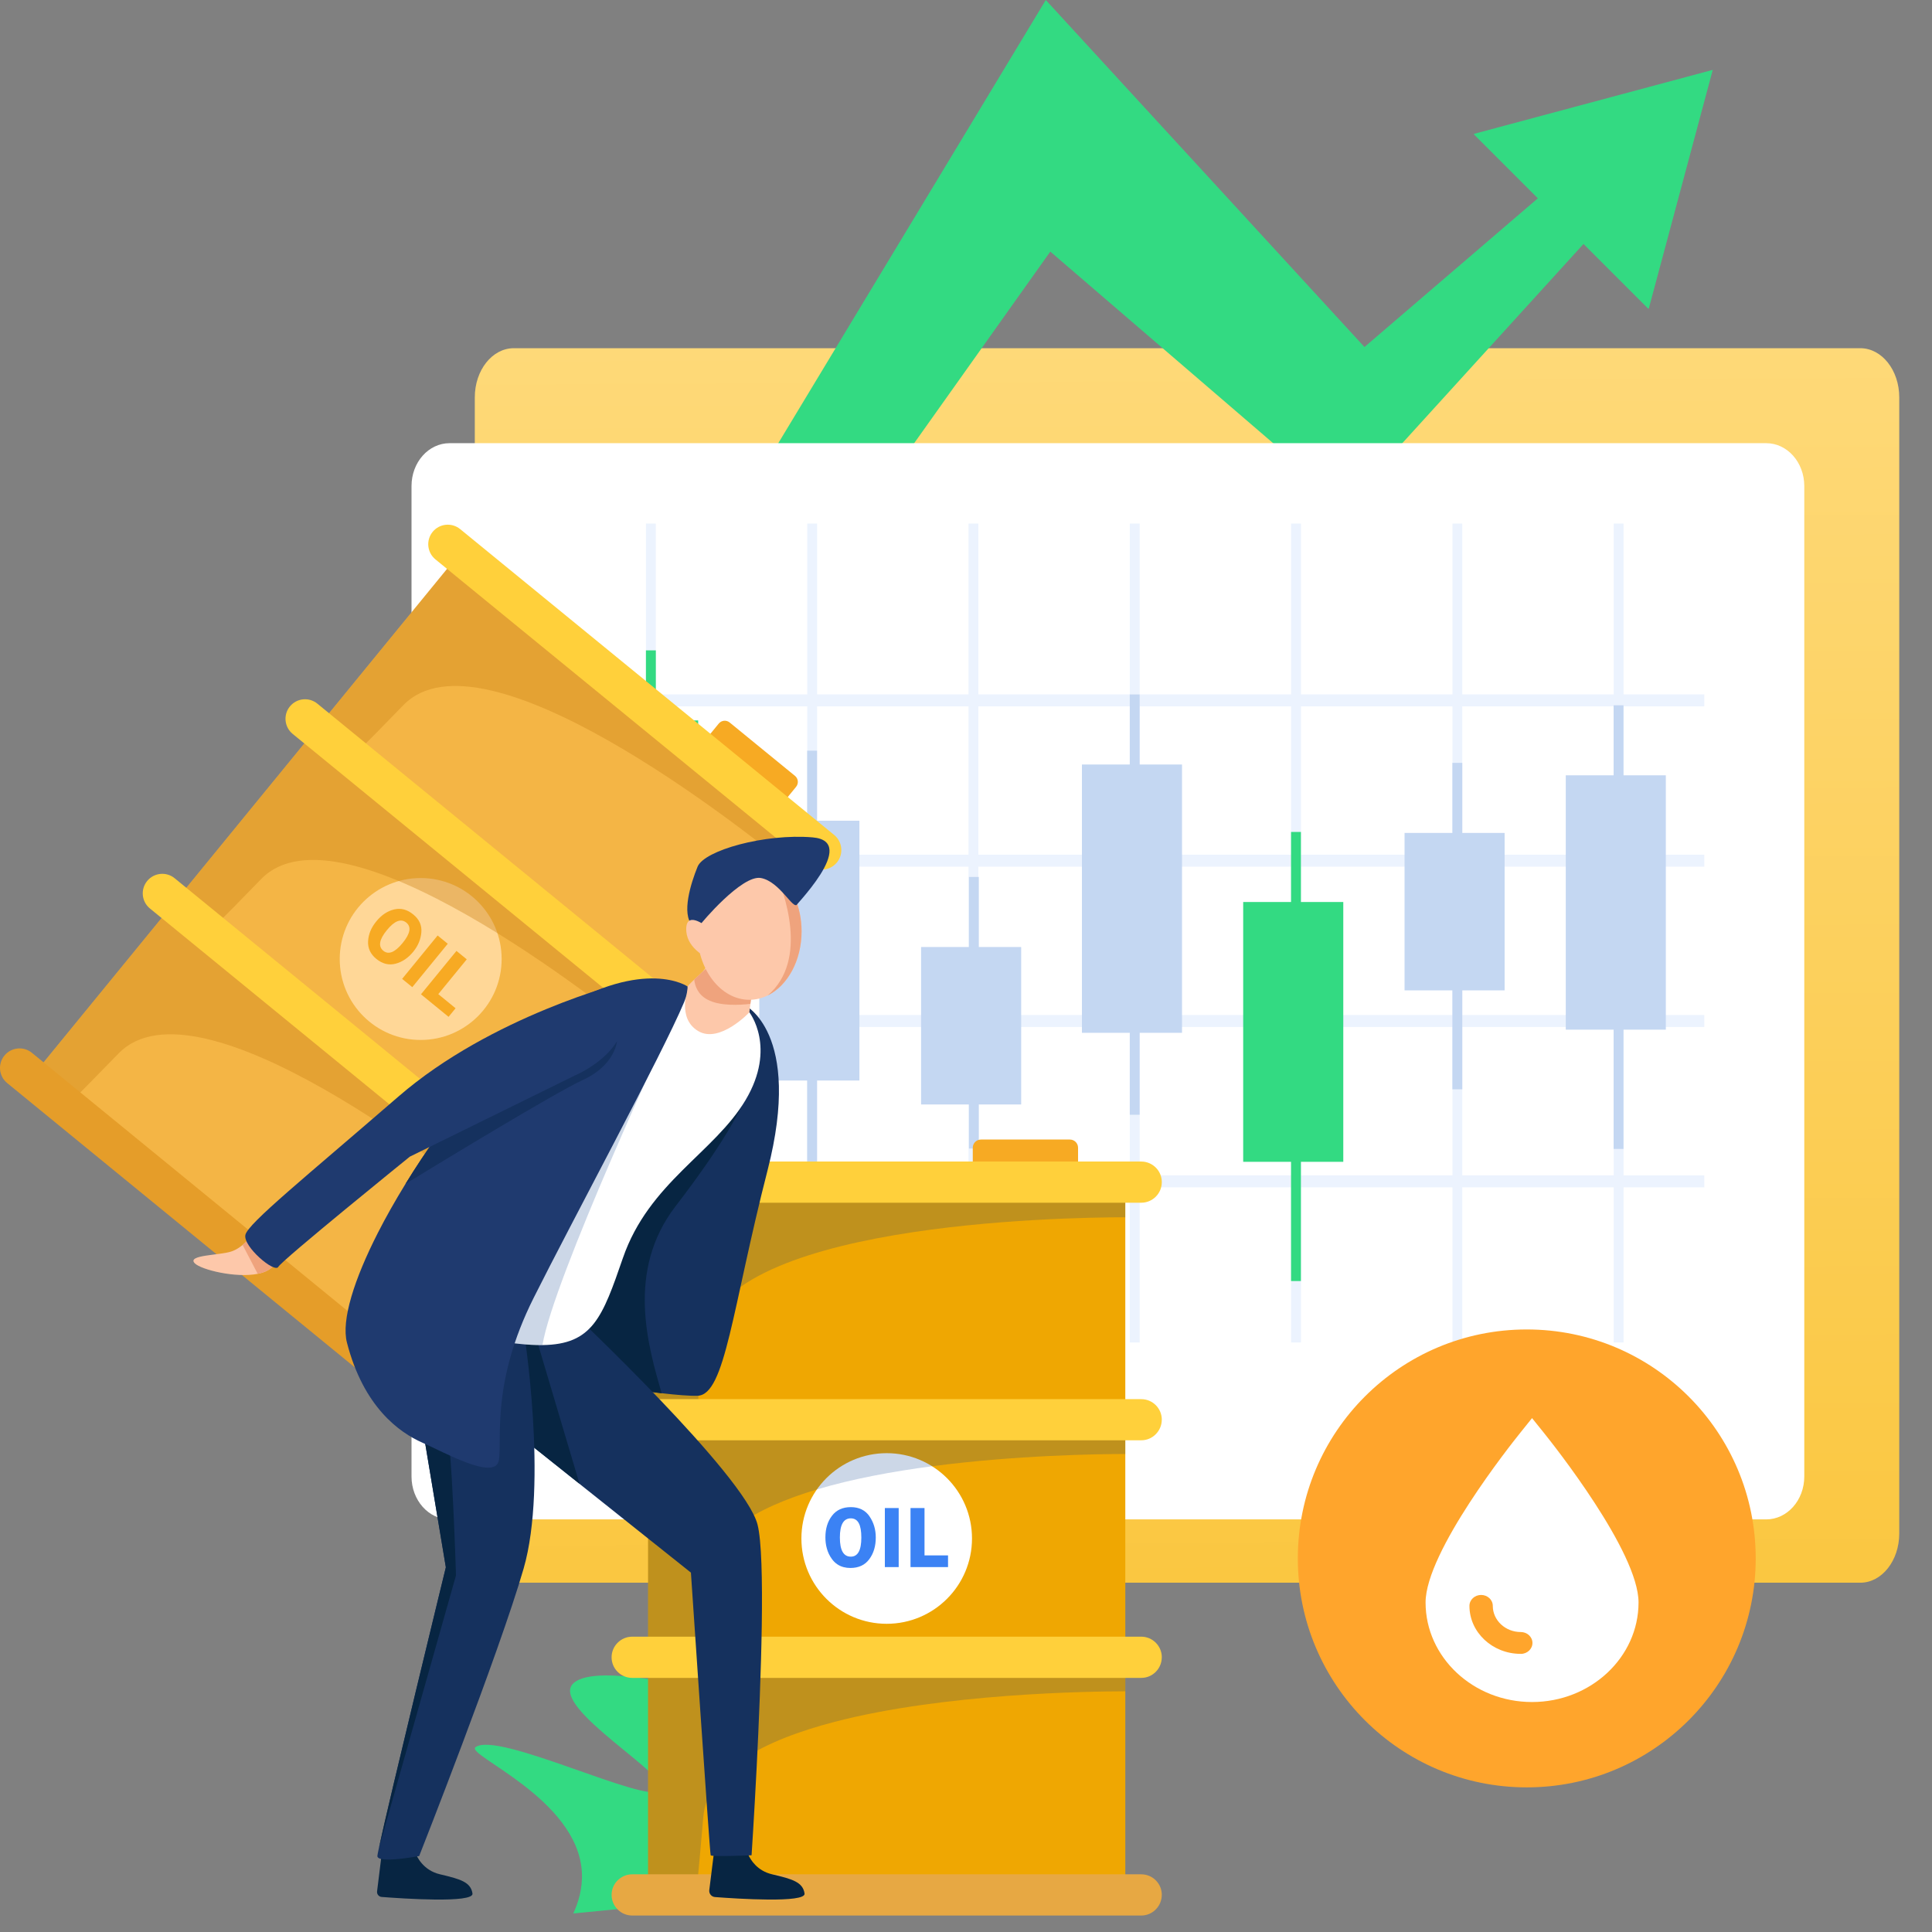 <svg width="57" height="57" viewBox="0 0 57 57" fill="none" xmlns="http://www.w3.org/2000/svg">
<rect x="0" y="0" width="57" height="57" fill="#808080" stroke="none"/>
<path d="M56.034 11.724V45.243C56.034 46.044 55.52 46.695 54.884 46.695H15.159C14.522 46.695 14.008 46.044 14.008 45.243V11.724C14.008 10.921 14.522 10.273 15.159 10.273H54.884C55.52 10.273 56.034 10.921 56.034 11.724Z" fill="url(#paint0_linear_3767_16304)"/>
<path d="M18.678 20.172H21.93L25.642 14.945L26.218 14.135L27.335 12.563L30.987 7.423L38.328 13.734L39.7 14.914L46.718 7.198L47.316 6.541L48.466 5.277C48.147 4.856 47.809 4.452 47.462 4.057L47.233 4.253L45.371 5.851L40.256 10.238L35.418 4.969L34.779 4.274L30.854 0L26.699 6.884L25.642 8.635L18.678 20.172Z" fill="#33DA82"/>
<path d="M50.529 2.062L43.496 3.947C43.486 3.95 43.482 3.962 43.49 3.97L48.623 9.103C48.631 9.11 48.644 9.107 48.646 9.097L50.531 2.064C50.531 2.064 50.53 2.062 50.529 2.062H50.529Z" fill="#33DA82"/>
<path d="M53.232 14.34V43.561C53.232 44.26 52.73 44.827 52.108 44.827H13.265C12.643 44.827 12.141 44.26 12.141 43.561V14.34C12.141 13.639 12.643 13.075 13.265 13.075H52.108C52.73 13.075 53.232 13.64 53.232 14.34H53.232Z" fill="white"/>
<path d="M47.9 20.84H50.282V20.486H47.9V15.447H47.609V20.486H43.141V15.447H42.852V20.486H38.384V15.447H38.092V20.486H33.624V15.447H33.333V20.486H28.865V15.447H28.574V20.486H24.108V15.447H23.817V20.486H19.349V15.447H19.057V20.486H14.477V20.84H19.057V25.216H14.477V25.57H19.057V29.946H14.477V30.3H19.057V34.676H14.477V35.03H19.057V39.608H19.348V35.03H23.817V39.608H24.108V35.03H28.574V39.608H28.865V35.03H33.333V39.608H33.624V35.03H38.092V39.608H38.383V35.03H42.852V39.608H43.141V35.03H47.609V39.608H47.9V35.03H50.282V34.676H47.9V30.3H50.282V29.946H47.9V25.57H50.282V25.216H47.9V20.84H47.9ZM43.141 20.84H47.609V25.216H43.141V20.84ZM43.141 25.57H47.609V29.946H43.141V25.57ZM38.384 20.84H42.852V25.216H38.384V20.84ZM38.384 25.57H42.852V29.946H38.384V25.57ZM33.624 20.84H38.092V25.216H33.624V20.84ZM33.624 25.57H38.092V29.946H33.624V25.57ZM28.865 20.84H33.333V25.216H28.865V20.84ZM28.865 25.57H33.333V29.946H28.865V25.57ZM24.108 25.57H28.574V29.946H24.108V25.57ZM24.108 20.84H28.574V25.216H24.108V20.84ZM23.817 20.84V25.216H19.348V20.84H23.817ZM23.817 25.57V29.946H19.348V25.57H23.817ZM19.348 34.675V30.3H23.817V34.675H19.348ZM28.574 34.675H24.108V30.3H28.574V34.675ZM33.333 34.675H28.865V30.3H33.333V34.675ZM33.624 34.675V30.3H38.092V34.675H33.624ZM42.852 34.675H38.384V30.3H42.852V34.675ZM47.609 34.675H43.141V30.3H47.609V34.675Z" fill="#ECF3FE"/>
<path d="M19.349 19.188H19.057V21.255H17.646V30.801H19.057V33.218H19.349V30.801H20.598V21.255H19.349V19.188Z" fill="#33DA82"/>
<path d="M33.623 20.488H33.332V22.555H31.92V30.471H33.332V32.889H33.623V30.471H34.873V22.555H33.623V20.488Z" fill="#C4D7F2"/>
<path d="M24.105 22.147H23.814V24.214H22.402V31.879H23.814V35.398H24.105V31.879H25.355V24.214H24.105V22.147Z" fill="#C4D7F2"/>
<path d="M38.381 24.545H38.09V26.612H36.678V34.277H38.09V37.795H38.381V34.277H39.631V26.612H38.381V24.545Z" fill="#33DA82"/>
<path d="M49.147 22.874H47.898V20.808H47.607V22.874H46.195V30.378H47.607V33.897H47.898V30.378H49.147V22.874Z" fill="#C4D7F2"/>
<path d="M28.878 25.873H28.587V27.94H27.175V32.585H28.587V33.885H28.878V32.585H30.128V27.94H28.878V25.873Z" fill="#C4D7F2"/>
<path d="M43.142 22.507H42.85V24.574H41.439V29.219H42.85V32.138H43.142V29.219H44.391V24.574H43.142V22.507Z" fill="#C4D7F2"/>
<path d="M45.044 52.733C48.775 52.733 51.799 49.708 51.799 45.978C51.799 42.248 48.775 39.223 45.044 39.223C41.314 39.223 38.29 42.248 38.29 45.978C38.29 49.708 41.314 52.733 45.044 52.733Z" fill="#FFA52C"/>
<path fill-rule="evenodd" clip-rule="evenodd" d="M42.059 47.278C42.059 48.898 43.469 50.215 45.2 50.215C46.932 50.215 48.342 48.897 48.342 47.277C48.342 45.785 45.83 42.622 45.544 42.266L45.2 41.839L44.857 42.266C44.57 42.622 42.059 45.785 42.059 47.278ZM43.353 47.378C43.353 48.159 44.032 48.794 44.866 48.794L44.867 48.795C45.058 48.795 45.212 48.65 45.212 48.472C45.212 48.294 45.058 48.15 44.867 48.15C44.412 48.15 44.042 47.804 44.042 47.378C44.042 47.2 43.888 47.056 43.698 47.056C43.507 47.056 43.353 47.2 43.353 47.378Z" fill="white"/>
<path d="M31.564 33.62H28.942C28.808 33.62 28.7 33.728 28.7 33.861V34.676C28.7 34.809 28.808 34.918 28.942 34.918H31.564C31.698 34.918 31.806 34.809 31.806 34.676V33.861C31.806 33.728 31.698 33.62 31.564 33.62Z" fill="#F7AA23"/>
<path d="M24.25 52.654C23.745 51.8 21.94 49.86 18.884 49.503C18.384 49.444 17.274 49.315 16.911 49.668C16.19 50.37 19.923 52.465 19.501 52.835C19.053 53.227 14.686 51.062 14.029 51.547C13.72 51.776 17.042 53.059 17.167 55.231C17.195 55.721 17.056 56.145 16.914 56.453L25.46 55.614C25.46 55.614 25.492 54.755 24.25 52.654V52.654Z" fill="#33DA82"/>
<path d="M33.2 34.876H19.12V55.846H33.2V34.876Z" fill="#EFA702"/>
<g style="mix-blend-mode:multiply" opacity="0.2">
<path d="M33.199 35.17V35.913C31.349 35.915 21.05 36.08 20.749 39.622C20.717 39.99 20.69 40.312 20.665 40.591C20.641 40.856 20.618 41.084 20.599 41.279C20.557 41.717 20.525 41.99 20.504 42.153C20.443 42.591 20.443 42.244 20.445 42.153V42.132H19.12V35.169H33.199L33.199 35.17Z" fill="#003889"/>
</g>
<g style="mix-blend-mode:multiply" opacity="0.2">
<path d="M33.2 49.156V49.899C32.079 49.901 27.85 49.962 24.629 50.798C22.535 51.342 20.867 52.214 20.749 53.608C20.687 54.346 20.637 54.893 20.598 55.297C20.577 55.521 20.558 55.701 20.541 55.846H19.12V49.156H33.2Z" fill="#003889"/>
</g>
<path d="M33.669 35.484H18.651C18.316 35.484 18.044 35.212 18.044 34.876C18.044 34.541 18.316 34.269 18.651 34.269H33.669C34.005 34.269 34.277 34.541 34.277 34.876C34.277 35.212 34.005 35.484 33.669 35.484Z" fill="#FFD03B"/>
<path d="M34.276 55.905C34.276 56.073 34.208 56.225 34.098 56.335C33.99 56.445 33.839 56.514 33.67 56.514H18.652C18.316 56.514 18.044 56.24 18.044 55.905C18.044 55.736 18.112 55.584 18.222 55.477C18.332 55.367 18.483 55.298 18.652 55.298H33.67C34.005 55.298 34.277 55.569 34.277 55.905L34.276 55.905Z" fill="#E7A843"/>
<path d="M26.16 47.907C27.55 47.907 28.677 46.78 28.677 45.39C28.677 44 27.55 42.873 26.16 42.873C24.77 42.873 23.644 44 23.644 45.39C23.644 46.78 24.77 47.907 26.16 47.907Z" fill="white"/>
<g style="mix-blend-mode:multiply" opacity="0.2">
<path d="M33.2 42.153V42.897C32.396 42.898 29.985 42.931 27.498 43.259C26.339 43.412 25.163 43.628 24.124 43.937C24.117 43.939 24.109 43.941 24.103 43.943C22.262 44.493 20.857 45.331 20.749 46.607C20.687 47.339 20.637 47.885 20.598 48.287C20.554 48.727 20.524 48.998 20.501 49.156C20.446 49.544 20.444 49.264 20.446 49.156V49.118H19.12V42.153H33.2Z" fill="#003889"/>
</g>
<path d="M34.276 41.886C34.276 42.053 34.208 42.204 34.098 42.314C33.99 42.424 33.839 42.493 33.67 42.493H18.652C18.316 42.493 18.044 42.221 18.044 41.886C18.044 41.719 18.112 41.567 18.222 41.457C18.332 41.347 18.483 41.279 18.652 41.279H33.67C34.005 41.279 34.277 41.55 34.277 41.886H34.276Z" fill="#FFD03B"/>
<path d="M34.276 48.896C34.276 49.063 34.208 49.215 34.098 49.325C33.99 49.434 33.839 49.503 33.67 49.503H18.652C18.316 49.503 18.044 49.23 18.044 48.896C18.044 48.727 18.112 48.576 18.222 48.466C18.332 48.356 18.483 48.287 18.652 48.287H33.67C34.005 48.287 34.277 48.56 34.277 48.896L34.276 48.896Z" fill="#FFD03B"/>
<path d="M25.653 44.736C25.529 44.556 25.346 44.465 25.103 44.465C24.86 44.465 24.676 44.55 24.547 44.719C24.416 44.889 24.352 45.102 24.352 45.356C24.352 45.472 24.365 45.578 24.393 45.678C24.424 45.796 24.475 45.902 24.545 45.997C24.634 46.118 24.75 46.2 24.892 46.236C24.953 46.252 25.019 46.26 25.089 46.26C25.334 46.26 25.52 46.173 25.647 46C25.776 45.826 25.838 45.614 25.838 45.36C25.838 45.126 25.777 44.918 25.652 44.736H25.653ZM25.101 45.926C24.887 45.926 24.779 45.739 24.779 45.361C24.779 44.984 24.887 44.796 25.101 44.796C25.315 44.796 25.412 44.986 25.412 45.363C25.412 45.741 25.308 45.926 25.101 45.926Z" fill="#3B82F4"/>
<path d="M26.106 44.492V46.234H26.514V44.492H26.106Z" fill="#3B82F4"/>
<path d="M27.276 45.889V44.492H26.863V46.234H27.97V45.889H27.276H27.276Z" fill="#3B82F4"/>
<path d="M23.455 22.891L21.528 21.316C21.43 21.235 21.285 21.25 21.205 21.348L20.716 21.946C20.636 22.044 20.65 22.189 20.748 22.269L22.675 23.845C22.773 23.925 22.918 23.91 22.998 23.812L23.487 23.214C23.567 23.116 23.553 22.971 23.455 22.891Z" fill="#F7AA23"/>
<path d="M13.555 16.337L0.957 31.745L11.303 40.204L23.901 24.796L13.555 16.337Z" fill="#F4B545"/>
<path opacity="0.4" d="M23.725 25.013L23.278 25.559C21.917 24.449 14.251 18.383 11.901 20.804C9.32 23.465 10.169 22.466 10.169 22.466L9.196 21.67L13.38 16.554L23.725 25.013Z" fill="#CE8419"/>
<path opacity="0.4" d="M15.322 35.289L14.875 35.836C13.514 34.725 5.847 28.66 3.498 31.08C2.738 31.863 2.275 32.33 2 32.598L0.957 31.745L4.976 26.83L15.322 35.289Z" fill="#CE8419"/>
<path d="M23.881 25.526L12.846 16.503C12.6 16.301 12.563 15.938 12.765 15.691C12.966 15.445 13.329 15.409 13.576 15.61L24.611 24.634C24.857 24.835 24.893 25.198 24.692 25.445C24.49 25.691 24.127 25.728 23.881 25.526Z" fill="#FFD03B"/>
<path d="M11.246 40.977L0.212 31.954C-0.035 31.752 -0.071 31.389 0.13 31.143C0.332 30.896 0.695 30.86 0.941 31.061L11.976 40.085C12.223 40.286 12.259 40.65 12.057 40.896C11.856 41.142 11.493 41.179 11.246 40.977V40.977Z" fill="#E59D29"/>
<path d="M12.411 30.682C13.73 30.682 14.8 29.613 14.8 28.294C14.8 26.974 13.73 25.905 12.411 25.905C11.092 25.905 10.023 26.974 10.023 28.294C10.023 29.613 11.092 30.682 12.411 30.682Z" fill="#FFD797"/>
<path opacity="0.4" d="M19.528 30.145L19.081 30.691C17.722 29.581 10.054 23.515 7.704 25.936C5.123 28.596 5.972 27.599 5.972 27.599L4.999 26.802L9.183 21.685L19.528 30.145Z" fill="#CE8419"/>
<path d="M19.669 30.676L8.635 21.653C8.388 21.451 8.352 21.088 8.553 20.842C8.755 20.595 9.118 20.559 9.364 20.761L20.399 29.784C20.645 29.985 20.682 30.349 20.48 30.595C20.279 30.841 19.916 30.878 19.669 30.676V30.676Z" fill="#FFD03B"/>
<path d="M15.458 35.827L4.423 26.803C4.177 26.602 4.14 26.239 4.342 25.992C4.543 25.746 4.907 25.709 5.153 25.911L16.188 34.934C16.434 35.136 16.471 35.499 16.269 35.745C16.067 35.992 15.704 36.029 15.458 35.827V35.827Z" fill="#FFD03B"/>
<path d="M11.101 28.289C10.929 28.148 10.848 27.974 10.86 27.767C10.871 27.561 10.952 27.366 11.103 27.182C11.256 26.995 11.431 26.878 11.629 26.831C11.827 26.784 12.014 26.833 12.191 26.978C12.37 27.124 12.45 27.301 12.431 27.509C12.413 27.716 12.334 27.906 12.193 28.078C12.041 28.264 11.866 28.382 11.668 28.433C11.47 28.484 11.281 28.436 11.101 28.289L11.101 28.289ZM11.989 27.221C11.831 27.092 11.64 27.166 11.414 27.442C11.187 27.72 11.153 27.922 11.31 28.051C11.462 28.175 11.651 28.099 11.877 27.823C12.104 27.546 12.141 27.346 11.989 27.221H11.989Z" fill="#F7AA23"/>
<path d="M13.21 27.844L12.164 29.124L11.864 28.88L12.911 27.6L13.21 27.844Z" fill="#F7AA23"/>
<path d="M12.931 29.33L13.441 29.747L13.234 30L12.42 29.335L13.467 28.055L13.771 28.303L12.931 29.33V29.33Z" fill="#F7AA23"/>
<path d="M21.925 54.608C21.99 54.614 22.046 54.654 22.073 54.714C22.147 54.876 22.344 55.197 22.78 55.298C23.372 55.437 23.687 55.525 23.737 55.865C23.78 56.152 21.736 56.018 21.094 55.969C20.99 55.961 20.914 55.868 20.926 55.764L21.058 54.703C21.07 54.604 21.158 54.534 21.256 54.543L21.925 54.608Z" fill="#072542"/>
<path d="M12.206 54.615C12.226 54.617 12.243 54.63 12.25 54.649C12.292 54.765 12.476 55.18 12.983 55.298C13.575 55.437 13.89 55.525 13.94 55.865C13.983 56.158 11.857 56.012 11.26 55.966C11.176 55.959 11.114 55.884 11.125 55.8L11.276 54.576C11.28 54.548 11.305 54.528 11.332 54.531L12.206 54.615L12.206 54.615Z" fill="#072542"/>
<path d="M8.108 37.274C8.024 37.44 7.837 37.536 7.603 37.582C6.952 37.712 5.938 37.461 5.749 37.274C5.492 37.019 6.494 37.04 6.84 36.918C6.962 36.874 7.07 36.804 7.159 36.73C7.32 36.597 7.416 36.455 7.416 36.455C7.416 36.455 7.655 36.5 7.864 36.619C8.014 36.704 8.15 36.828 8.168 36.999C8.177 37.08 8.161 37.171 8.108 37.274Z" fill="#FDC8AA"/>
<path d="M8.108 37.274C8.024 37.44 7.837 37.536 7.603 37.582C7.497 37.379 7.268 36.938 7.158 36.73C7.32 36.597 7.416 36.455 7.416 36.455C7.416 36.455 7.655 36.5 7.864 36.619L8.168 36.999C8.177 37.08 8.161 37.171 8.108 37.274Z" fill="#EFA37D"/>
<path d="M22.646 34.525C21.597 38.609 21.4 41.153 20.581 41.179C20.342 41.187 19.953 41.154 19.521 41.104C19.279 41.077 19.024 41.043 18.775 41.008C18.384 40.954 18.008 40.896 17.717 40.85C17.385 40.797 17.166 40.76 17.166 40.76L16.512 39.626L16.205 39.094L15.743 38.294L21.951 29.641C21.951 29.641 23.695 30.441 22.646 34.525Z" fill="#15315E"/>
<path d="M19.931 35.588C18.462 37.499 19.123 39.72 19.52 41.104C19.279 41.076 19.024 41.043 18.775 41.008C18.384 40.954 18.007 40.896 17.717 40.85L16.511 39.626L16.204 39.094L22.204 31.154C22.205 31.336 22.728 31.95 19.931 35.588V35.588Z" fill="#072542"/>
<path d="M22.323 52.158C22.247 53.632 22.174 54.736 22.174 54.736C22.174 54.736 20.994 54.788 20.967 54.736C20.941 54.683 20.384 46.397 20.384 46.397L15.12 42.202L14.832 38.845L16.755 38.695L16.851 38.688C16.851 38.688 21.977 43.513 22.35 44.981C22.588 45.913 22.453 49.595 22.323 52.158V52.158Z" fill="#15315E"/>
<path d="M17.098 43.778L15.743 39.219L15.291 39.476C15.291 39.476 15.182 41.238 15.123 42.203L17.098 43.777V43.778Z" fill="#072542"/>
<path d="M15.448 46.279C14.72 48.796 12.367 54.759 12.367 54.759C12.367 54.759 11.134 54.992 11.134 54.759C11.134 54.739 11.149 54.658 11.177 54.528L11.178 54.526C11.47 53.148 13.154 46.24 13.154 46.24L12.368 41.527L12.262 40.89L15.448 39.219C15.448 39.219 16.176 43.761 15.448 46.279Z" fill="#15315E"/>
<path d="M11.178 54.526C11.47 53.148 13.154 46.24 13.154 46.24L12.368 41.527L13.155 41.909C13.337 42.546 13.453 46.48 13.453 46.48L11.178 54.526V54.526Z" fill="#072542"/>
<path d="M21.997 32.454C21.072 34.007 19.145 34.892 18.378 37.114C17.773 38.867 17.486 39.665 16.004 39.684C15.607 39.689 15.122 39.638 14.524 39.533C14.42 39.516 14.33 39.487 14.251 39.449C12.19 38.455 18.634 30.86 18.634 30.86L18.79 30.719L20.153 29.486L20.286 29.366L22.109 29.867C22.109 29.867 22.921 30.9 21.997 32.454H21.997Z" fill="white"/>
<path d="M22.204 29.091L22.139 29.617L22.109 29.867C22.109 29.867 21.23 30.801 20.596 30.418C19.962 30.035 20.306 29.179 20.277 29.13C20.266 29.111 20.362 29.014 20.482 28.9C20.675 28.717 20.934 28.489 20.915 28.471L22.204 29.091Z" fill="#FDC8AA"/>
<path d="M22.204 29.091L22.139 29.617C21.828 29.654 21.241 29.689 20.871 29.491C20.594 29.343 20.502 29.098 20.482 28.9C20.675 28.717 20.934 28.489 20.915 28.471L22.204 29.091Z" fill="#EFA37D"/>
<g style="mix-blend-mode:multiply" opacity="0.2">
<path d="M20.209 29.366C20.209 29.366 20.19 29.408 20.153 29.486C19.677 30.506 16.325 37.742 16.004 39.684C15.607 39.689 15.123 39.638 14.524 39.533C14.42 39.516 14.33 39.487 14.252 39.449L17.393 32.937L18.79 30.72L19.643 29.366H20.209Z" fill="#003889"/>
</g>
<path d="M20.18 29.575C19.546 31.086 16.844 36.092 15.743 38.294C14.484 40.811 14.819 42.444 14.72 43.073C14.718 43.088 14.715 43.103 14.71 43.117C14.549 43.661 13.111 42.85 12.459 42.562C11.79 42.267 10.728 41.52 10.236 39.612C10.064 38.946 10.454 37.738 11.144 36.381C11.384 35.909 11.662 35.419 11.964 34.927C12.558 33.96 13.251 32.987 13.959 32.136C14.818 31.104 15.698 30.249 16.451 29.798C19.047 28.244 20.285 29.104 20.285 29.104C20.289 29.156 20.27 29.36 20.18 29.575Z" fill="#1F3A6F"/>
<path d="M18.203 30.721C18.203 30.721 18.146 31.427 17.203 31.859C16.396 32.228 12.949 34.325 11.964 34.927C12.558 33.96 13.251 32.987 13.959 32.136C15.529 31.599 18.203 30.721 18.203 30.721Z" fill="#15315E"/>
<path d="M18.403 28.984C18.403 28.984 14.504 29.968 11.751 32.355C8.997 34.741 7.319 36.091 7.24 36.432C7.162 36.773 8.106 37.573 8.211 37.376C8.315 37.18 12.091 34.125 12.091 34.125L16.969 31.726C16.969 31.726 18.29 31.175 18.403 30.152C18.516 29.13 18.403 28.984 18.403 28.984H18.403Z" fill="#1F3A6F"/>
<path d="M23.403 26.819C23.373 26.799 25.379 24.823 23.973 24.705C22.567 24.587 20.777 25.088 20.581 25.57C20.384 26.052 20.096 26.966 20.43 27.301C20.764 27.635 23.403 26.819 23.403 26.819H23.403Z" fill="#1F3A6F"/>
<path d="M23.649 27.478C23.649 28.344 23.233 29.082 22.649 29.369C22.481 29.452 22.299 29.497 22.108 29.497C21.258 29.497 20.568 28.593 20.568 27.478C20.568 26.363 21.258 25.459 22.108 25.459C22.388 25.459 22.649 25.557 22.876 25.727C23.338 26.076 23.649 26.729 23.649 27.478V27.478Z" fill="#FDC8AA"/>
<path d="M23.649 27.478C23.649 28.343 23.233 29.082 22.649 29.369C23.876 28.323 23.123 26.299 22.875 25.727C23.338 26.075 23.649 26.729 23.649 27.478Z" fill="#EFA37D"/>
<path d="M20.669 27.271C20.669 27.256 21.884 25.801 22.449 25.904C23.015 26.008 23.411 26.876 23.522 26.675C23.634 26.475 23.557 25.347 23 25.301C22.443 25.255 21.728 25.124 21.322 25.399C20.915 25.675 20.463 26.206 20.522 26.52C20.581 26.835 20.517 27.314 20.517 27.314L20.669 27.271V27.271Z" fill="#1F3A6F"/>
<path d="M20.915 27.389C20.915 27.389 20.266 26.829 20.246 27.389C20.227 27.95 20.817 28.225 20.817 28.225L20.915 27.389Z" fill="#FDC8AA"/>
<defs>
<linearGradient id="paint0_linear_3767_16304" x1="29.867" y1="10.273" x2="30.06" y2="50.565" gradientUnits="userSpaceOnUse">
<stop stop-color="#FED978"/>
<stop offset="1" stop-color="#FAC53B"/>
</linearGradient>
</defs>
</svg>

